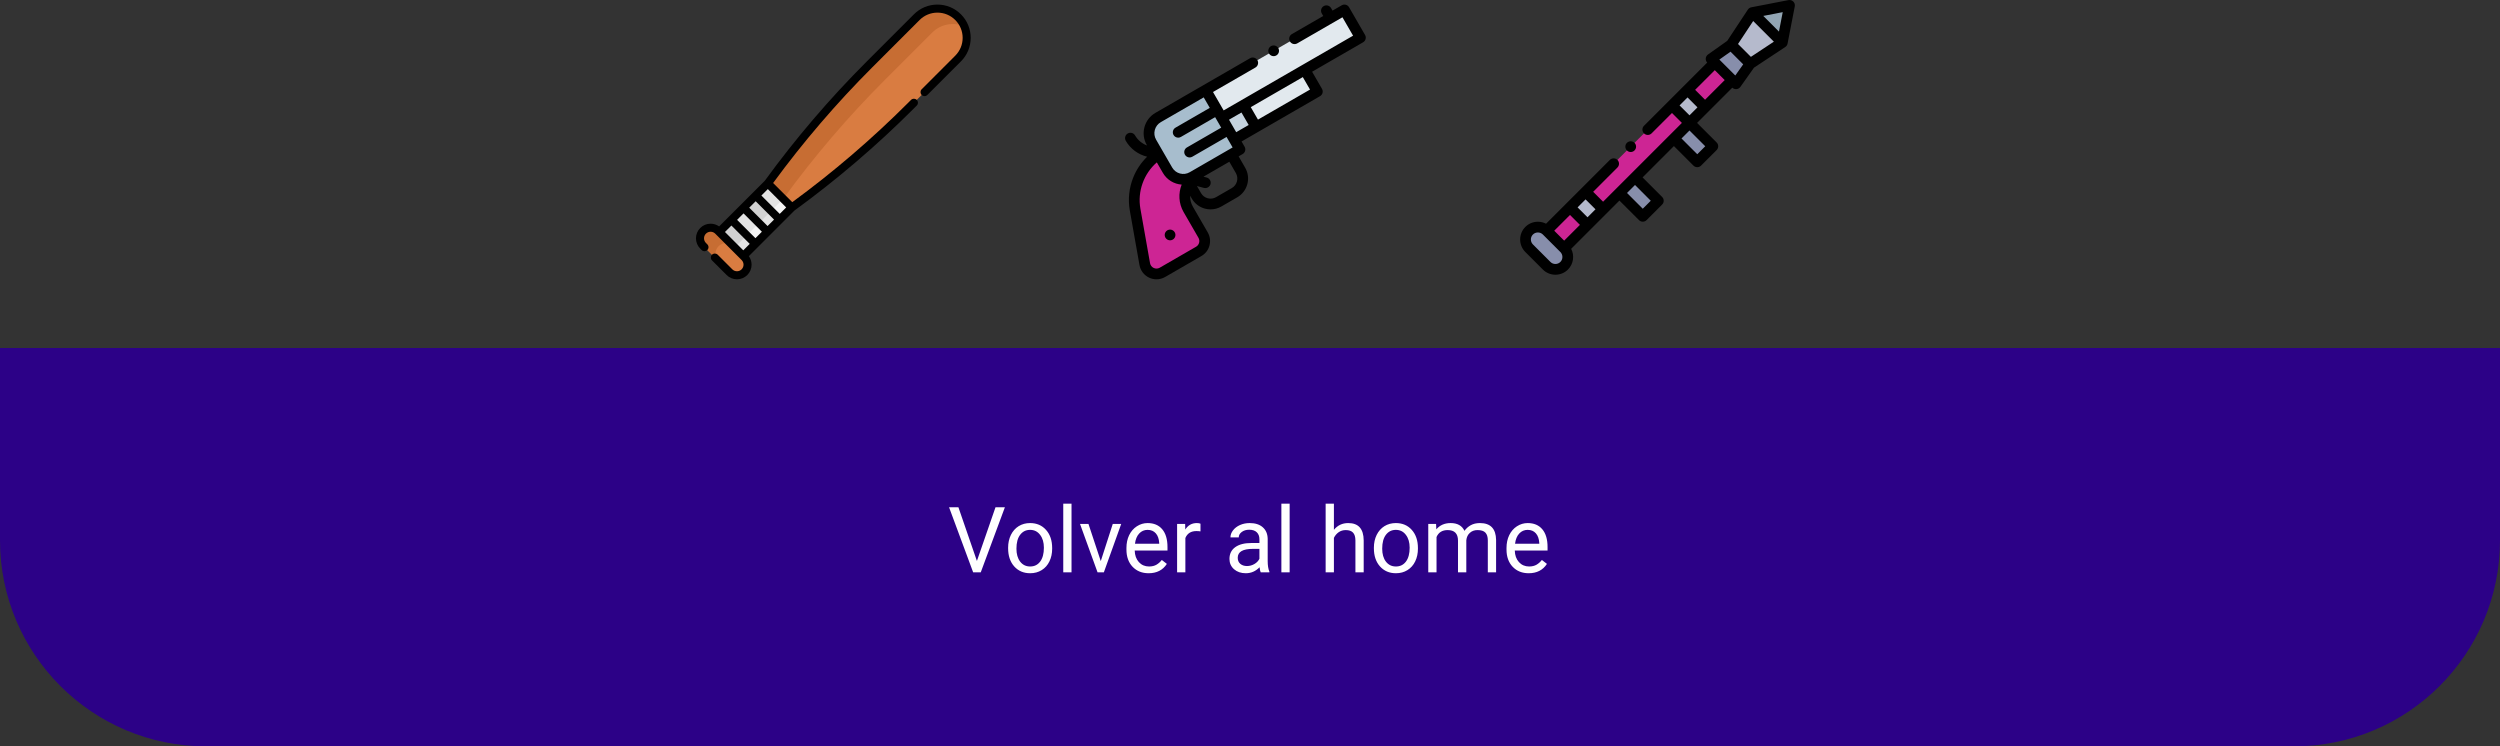 <svg width="546" height="163" viewBox="0 0 546 163" fill="none" xmlns="http://www.w3.org/2000/svg">
<rect x="0" y="0" width="546" height="163" fill="#333333" stroke="none"/>
<path d="M0 76H546V118C546 142.853 525.853 163 501 163H45C20.147 163 0 142.853 0 118V76Z" fill="#2C0187"/>
<path d="M213.357 122.51L217.42 110.781H219.471L214.197 125H212.537L207.273 110.781H209.314L213.357 122.51ZM220.174 119.619C220.174 118.584 220.376 117.653 220.779 116.826C221.189 115.999 221.756 115.361 222.479 114.912C223.208 114.463 224.038 114.238 224.969 114.238C226.408 114.238 227.57 114.736 228.455 115.732C229.347 116.729 229.793 118.053 229.793 119.707V119.834C229.793 120.863 229.594 121.787 229.197 122.607C228.807 123.421 228.243 124.056 227.508 124.512C226.779 124.967 225.939 125.195 224.988 125.195C223.556 125.195 222.394 124.697 221.502 123.701C220.617 122.705 220.174 121.387 220.174 119.746V119.619ZM221.99 119.834C221.99 121.006 222.26 121.947 222.801 122.656C223.348 123.366 224.077 123.721 224.988 123.721C225.906 123.721 226.635 123.363 227.176 122.646C227.716 121.924 227.986 120.915 227.986 119.619C227.986 118.46 227.71 117.523 227.156 116.807C226.609 116.084 225.88 115.723 224.969 115.723C224.077 115.723 223.357 116.077 222.811 116.787C222.264 117.497 221.99 118.512 221.99 119.834ZM234.021 125H232.215V110H234.021V125ZM240.408 122.549L243.025 114.434H244.871L241.082 125H239.705L235.877 114.434H237.723L240.408 122.549ZM250.857 125.195C249.425 125.195 248.26 124.727 247.361 123.789C246.463 122.845 246.014 121.585 246.014 120.01V119.678C246.014 118.63 246.212 117.695 246.609 116.875C247.013 116.048 247.573 115.404 248.289 114.941C249.012 114.473 249.793 114.238 250.633 114.238C252.007 114.238 253.074 114.691 253.836 115.596C254.598 116.501 254.979 117.796 254.979 119.482V120.234H247.82C247.846 121.276 248.149 122.119 248.729 122.764C249.314 123.402 250.057 123.721 250.955 123.721C251.593 123.721 252.133 123.59 252.576 123.33C253.019 123.07 253.406 122.725 253.738 122.295L254.842 123.154C253.956 124.515 252.628 125.195 250.857 125.195ZM250.633 115.723C249.904 115.723 249.292 115.99 248.797 116.523C248.302 117.051 247.996 117.793 247.879 118.75H253.172V118.613C253.12 117.695 252.872 116.986 252.43 116.484C251.987 115.977 251.388 115.723 250.633 115.723ZM262.186 116.055C261.912 116.009 261.616 115.986 261.297 115.986C260.112 115.986 259.308 116.491 258.885 117.5V125H257.078V114.434H258.836L258.865 115.654C259.458 114.71 260.298 114.238 261.385 114.238C261.736 114.238 262.003 114.284 262.186 114.375V116.055ZM275.34 125C275.236 124.792 275.151 124.421 275.086 123.887C274.246 124.759 273.243 125.195 272.078 125.195C271.036 125.195 270.18 124.902 269.51 124.316C268.846 123.724 268.514 122.975 268.514 122.07C268.514 120.97 268.93 120.117 269.764 119.512C270.604 118.9 271.782 118.594 273.299 118.594H275.057V117.764C275.057 117.132 274.868 116.631 274.49 116.26C274.113 115.882 273.556 115.693 272.82 115.693C272.176 115.693 271.635 115.856 271.199 116.182C270.763 116.507 270.545 116.901 270.545 117.363H268.729C268.729 116.836 268.914 116.328 269.285 115.84C269.663 115.345 270.171 114.954 270.809 114.668C271.453 114.382 272.16 114.238 272.928 114.238C274.145 114.238 275.099 114.544 275.789 115.156C276.479 115.762 276.837 116.598 276.863 117.666V122.529C276.863 123.499 276.987 124.271 277.234 124.844V125H275.34ZM272.342 123.623C272.908 123.623 273.445 123.477 273.953 123.184C274.461 122.891 274.829 122.51 275.057 122.041V119.873H273.641C271.427 119.873 270.32 120.521 270.32 121.816C270.32 122.383 270.509 122.826 270.887 123.145C271.264 123.464 271.749 123.623 272.342 123.623ZM281.658 125H279.852V110H281.658V125ZM291.326 115.713C292.127 114.73 293.169 114.238 294.451 114.238C296.684 114.238 297.811 115.498 297.83 118.018V125H296.023V118.008C296.017 117.246 295.841 116.683 295.496 116.318C295.158 115.954 294.627 115.771 293.904 115.771C293.318 115.771 292.804 115.928 292.361 116.24C291.919 116.553 291.574 116.963 291.326 117.471V125H289.52V110H291.326V115.713ZM300.057 119.619C300.057 118.584 300.258 117.653 300.662 116.826C301.072 115.999 301.639 115.361 302.361 114.912C303.09 114.463 303.921 114.238 304.852 114.238C306.29 114.238 307.452 114.736 308.338 115.732C309.23 116.729 309.676 118.053 309.676 119.707V119.834C309.676 120.863 309.477 121.787 309.08 122.607C308.689 123.421 308.126 124.056 307.391 124.512C306.661 124.967 305.822 125.195 304.871 125.195C303.439 125.195 302.277 124.697 301.385 123.701C300.499 122.705 300.057 121.387 300.057 119.746V119.619ZM301.873 119.834C301.873 121.006 302.143 121.947 302.684 122.656C303.23 123.366 303.96 123.721 304.871 123.721C305.789 123.721 306.518 123.363 307.059 122.646C307.599 121.924 307.869 120.915 307.869 119.619C307.869 118.46 307.592 117.523 307.039 116.807C306.492 116.084 305.763 115.723 304.852 115.723C303.96 115.723 303.24 116.077 302.693 116.787C302.146 117.497 301.873 118.512 301.873 119.834ZM313.641 114.434L313.689 115.605C314.464 114.694 315.509 114.238 316.824 114.238C318.302 114.238 319.308 114.805 319.842 115.938C320.193 115.43 320.649 115.02 321.209 114.707C321.775 114.395 322.443 114.238 323.211 114.238C325.529 114.238 326.707 115.465 326.746 117.92V125H324.939V118.027C324.939 117.272 324.767 116.709 324.422 116.338C324.077 115.96 323.497 115.771 322.684 115.771C322.013 115.771 321.456 115.973 321.014 116.377C320.571 116.774 320.314 117.311 320.242 117.988V125H318.426V118.076C318.426 116.54 317.674 115.771 316.17 115.771C314.985 115.771 314.174 116.276 313.738 117.285V125H311.932V114.434H313.641ZM333.865 125.195C332.433 125.195 331.268 124.727 330.369 123.789C329.471 122.845 329.021 121.585 329.021 120.01V119.678C329.021 118.63 329.22 117.695 329.617 116.875C330.021 116.048 330.581 115.404 331.297 114.941C332.02 114.473 332.801 114.238 333.641 114.238C335.014 114.238 336.082 114.691 336.844 115.596C337.605 116.501 337.986 117.796 337.986 119.482V120.234H330.828C330.854 121.276 331.157 122.119 331.736 122.764C332.322 123.402 333.064 123.721 333.963 123.721C334.601 123.721 335.141 123.59 335.584 123.33C336.027 123.07 336.414 122.725 336.746 122.295L337.85 123.154C336.964 124.515 335.636 125.195 333.865 125.195ZM333.641 115.723C332.911 115.723 332.299 115.99 331.805 116.523C331.31 117.051 331.004 117.793 330.887 118.75H336.18V118.613C336.128 117.695 335.88 116.986 335.438 116.484C334.995 115.977 334.396 115.723 333.641 115.723Z" fill="white"/>
<g clip-path="url(#clip0_2_821)">
<path fill-rule="evenodd" clip-rule="evenodd" d="M341.612 54.213L337.787 50.388C336.735 49.336 335.014 49.336 333.962 50.388C332.91 51.44 332.91 53.161 333.962 54.212L337.787 58.038C338.839 59.09 340.561 59.09 341.612 58.038C342.664 56.986 342.664 55.265 341.612 54.213Z" fill="#878EAB"/>
<path fill-rule="evenodd" clip-rule="evenodd" d="M337.782 50.383L342.881 45.284L346.706 49.108L341.606 54.208L337.782 50.383Z" fill="#CD2594"/>
<path fill-rule="evenodd" clip-rule="evenodd" d="M342.882 45.284L346.281 41.884L350.106 45.709L346.706 49.108L342.882 45.284Z" fill="#B5BACC"/>
<path fill-rule="evenodd" clip-rule="evenodd" d="M346.288 41.887L350.113 45.712L353.682 42.143L357.082 38.743L365.582 30.243L368.982 26.843L365.157 23.018L346.288 41.887Z" fill="#CD2594"/>
<path fill-rule="evenodd" clip-rule="evenodd" d="M353.675 42.142L357.074 38.742L362.174 43.842L358.774 47.241L353.675 42.142Z" fill="#878EAB"/>
<path fill-rule="evenodd" clip-rule="evenodd" d="M365.576 30.244L368.975 26.844L374.075 31.943L370.675 35.343L365.576 30.244Z" fill="#878EAB"/>
<path fill-rule="evenodd" clip-rule="evenodd" d="M365.151 23.019L368.551 19.619L372.375 23.444L368.976 26.843L365.151 23.019Z" fill="#B5BACC"/>
<path fill-rule="evenodd" clip-rule="evenodd" d="M368.552 19.62L374.501 13.67L378.326 17.495L372.376 23.444L368.552 19.62Z" fill="#CD2594"/>
<path fill-rule="evenodd" clip-rule="evenodd" d="M374.508 13.667L378.333 17.492L379.14 18.3L382.243 13.922L378.078 9.757L373.7 12.86L374.508 13.667Z" fill="#878EAB"/>
<path fill-rule="evenodd" clip-rule="evenodd" d="M378.078 9.757L382.243 13.922L389.255 9.29L382.71 2.745L378.078 9.757Z" fill="#B5BACC"/>
<path fill-rule="evenodd" clip-rule="evenodd" d="M382.71 2.745L389.255 9.29L390.828 1.172L382.71 2.745Z" fill="#92A5B3"/>
<path d="M391.657 0.344C391.382 0.068 390.988 -0.053 390.605 0.022L382.488 1.594C382.179 1.654 381.907 1.836 381.733 2.099L377.222 8.928L373.023 11.904C372.742 12.104 372.562 12.417 372.533 12.761C372.505 13.095 372.622 13.424 372.852 13.666L359.048 27.471C358.59 27.928 358.59 28.67 359.048 29.128C359.277 29.357 359.577 29.471 359.877 29.471C360.176 29.471 360.476 29.357 360.705 29.128L365.158 24.675L367.326 26.843L350.113 44.055L347.946 41.887L353.248 36.585C353.705 36.128 353.705 35.386 353.248 34.928C352.79 34.47 352.048 34.47 351.59 34.928L337.659 48.859C337.116 48.577 336.507 48.427 335.875 48.427C334.838 48.427 333.864 48.829 333.134 49.559C331.623 51.07 331.623 53.53 333.134 55.041L336.959 58.867C337.715 59.622 338.708 60 339.7 60C340.693 60 341.686 59.622 342.442 58.867C343.664 57.644 343.897 55.801 343.142 54.341L353.682 43.801L357.954 48.072C358.183 48.301 358.483 48.416 358.782 48.416C359.082 48.416 359.382 48.301 359.611 48.072L363.011 44.672C363.469 44.215 363.469 43.472 363.011 43.015L358.74 38.743L365.583 31.9L369.854 36.172C370.074 36.391 370.372 36.515 370.683 36.515C370.994 36.515 371.292 36.391 371.511 36.172L374.912 32.771C375.369 32.314 375.369 31.572 374.912 31.114L370.64 26.843L378.334 19.148C378.553 19.356 378.841 19.471 379.141 19.471C379.173 19.471 379.206 19.47 379.239 19.467C379.583 19.438 379.897 19.259 380.097 18.977L383.072 14.779L389.902 10.267C390.165 10.094 390.346 9.821 390.406 9.512L391.979 1.395C392.053 1.013 391.932 0.619 391.657 0.344ZM348.456 45.712L346.713 47.455L344.545 45.288L346.288 43.545L348.456 45.712ZM339.445 50.388L342.888 46.945L345.056 49.113L341.613 52.556L339.445 50.388ZM340.784 57.209C340.497 57.497 340.112 57.655 339.7 57.655C339.289 57.655 338.904 57.497 338.617 57.209L334.792 53.384C334.194 52.786 334.194 51.814 334.792 51.216C335.079 50.929 335.464 50.771 335.875 50.771C336.287 50.771 336.672 50.929 336.959 51.216L340.784 55.041C341.072 55.329 341.23 55.714 341.23 56.125C341.23 56.537 341.072 56.922 340.784 57.209ZM360.525 43.844L358.782 45.587L355.339 42.144L357.082 40.401L360.525 43.844ZM388.525 6.902L385.099 3.476L389.348 2.653L388.525 6.902ZM382.897 4.589L387.412 9.103L382.396 12.418L379.583 9.605L382.897 4.589ZM372.383 21.785L370.215 19.618L374.508 15.325L376.676 17.492L372.383 21.785ZM372.426 31.943L370.683 33.686L367.24 30.243L368.983 28.5L372.426 31.943ZM366.815 23.018L368.558 21.275L370.726 23.443L368.983 25.186L366.815 23.018ZM378.987 16.49L375.511 13.013L377.949 11.285L380.715 14.052L378.987 16.49Z" fill="black"/>
<path d="M356.147 33.2C356.447 33.2 356.747 33.086 356.976 32.857L356.976 32.856C357.434 32.398 357.434 31.657 356.976 31.199C356.518 30.741 355.776 30.742 355.318 31.199C354.861 31.657 354.861 32.399 355.318 32.857C355.547 33.086 355.847 33.2 356.147 33.2Z" fill="black"/>
</g>
<g clip-path="url(#clip1_2_821)">
<path d="M172.944 45.305L167.695 40.056C174.4 30.833 181.817 22.15 189.88 14.088L200.218 3.75C202.712 1.255 206.756 1.255 209.25 3.75C211.745 6.244 211.745 10.288 209.25 12.782L198.913 23.12C190.85 31.183 182.167 38.6 172.944 45.305Z" fill="#D97C41"/>
<path d="M193.249 17.457L203.587 7.119C205.486 5.22 208.282 4.768 210.609 5.76C210.298 5.03 209.846 4.345 209.25 3.75C206.756 1.255 202.712 1.255 200.218 3.75L189.88 14.088C181.817 22.15 174.4 30.833 167.695 40.056L171.064 43.425C177.769 34.202 185.186 25.519 193.249 17.457Z" fill="#C76D33"/>
<path d="M167.695 40.056L172.944 45.304L160.697 57.551L155.449 52.302L167.695 40.056Z" fill="#E3E3E3"/>
<path d="M155.448 52.302L167.695 40.056L171.064 43.425L158.817 55.671L155.448 52.302Z" fill="#D1D1D1"/>
<path d="M162.59 56.17L156.83 50.411C155.926 49.507 154.461 49.507 153.557 50.411C152.653 51.315 152.653 52.78 153.557 53.684L159.317 59.443C160.22 60.347 161.685 60.347 162.59 59.443C163.493 58.539 163.493 57.074 162.59 56.17Z" fill="#D97C41"/>
<path d="M156.926 53.78C157.83 52.876 159.295 52.876 160.199 53.78L156.83 50.411C155.926 49.507 154.461 49.507 153.557 50.411C152.653 51.315 152.653 52.78 153.557 53.684L156.926 57.053C156.022 56.149 156.022 54.684 156.926 53.78Z" fill="#C76D33"/>
<path d="M165.042 42.708L167.695 40.056L172.943 45.304L170.291 47.957L165.042 42.708Z" fill="#F4F4F4"/>
<path d="M165.042 42.708L167.695 40.056L171.064 43.425L168.412 46.077L165.042 42.708Z" fill="#E3E3E3"/>
<path d="M159.738 48.013L162.39 45.361L167.639 50.609L164.987 53.262L159.738 48.013Z" fill="#F4F4F4"/>
<path d="M159.738 48.013L162.39 45.361L165.759 48.73L163.106 51.382L159.738 48.013Z" fill="#E3E3E3"/>
<path d="M209.872 3.128C208.499 1.756 206.675 1 204.734 1C202.793 1 200.969 1.756 199.596 3.128L189.259 13.466C181.206 21.519 173.726 30.271 167.027 39.481L157.056 49.453C156.516 49.064 155.871 48.854 155.193 48.854C154.341 48.854 153.539 49.186 152.935 49.789C152.332 50.392 152 51.194 152 52.047C152 52.9 152.332 53.702 152.935 54.305L153.237 54.607C153.58 54.95 154.136 54.95 154.48 54.607C154.823 54.264 154.823 53.707 154.48 53.364L154.178 53.062C153.619 52.502 153.619 51.592 154.178 51.032C154.449 50.761 154.81 50.611 155.193 50.611C155.577 50.611 155.937 50.761 156.208 51.032L161.968 56.792C162.239 57.063 162.388 57.423 162.388 57.807C162.388 58.19 162.239 58.55 161.968 58.822C161.408 59.381 160.497 59.381 159.938 58.822L156.745 55.63C156.402 55.286 155.846 55.286 155.502 55.63C155.159 55.973 155.159 56.529 155.502 56.872L158.695 60.065C159.298 60.668 160.1 61 160.952 61C161.806 61 162.608 60.668 163.211 60.065C163.814 59.462 164.146 58.66 164.146 57.807C164.146 57.129 163.936 56.484 163.547 55.944L168.26 51.232C168.26 51.231 168.26 51.231 168.261 51.231C168.261 51.231 168.261 51.231 168.261 51.23L173.519 45.973C182.729 39.274 191.481 31.794 199.534 23.741L200.218 23.058C200.561 22.715 200.561 22.158 200.218 21.814C199.874 21.472 199.318 21.472 198.975 21.814L198.291 22.498C190.463 30.327 181.969 37.608 173.034 44.152L168.849 39.966C175.392 31.031 182.673 22.537 190.502 14.709L200.839 4.371C201.88 3.331 203.263 2.758 204.734 2.758C206.206 2.758 207.589 3.331 208.629 4.371C209.669 5.411 210.242 6.795 210.242 8.266C210.242 9.737 209.669 11.12 208.629 12.161L201.295 19.495C200.952 19.837 200.952 20.394 201.295 20.737C201.638 21.081 202.195 21.081 202.538 20.737L209.872 13.404C211.244 12.031 212 10.207 212 8.266C212 6.325 211.244 4.501 209.872 3.128ZM167.639 49.367L163.633 45.361L165.043 43.952L169.048 47.957L167.639 49.367ZM164.986 52.019L160.981 48.014L162.39 46.604L166.396 50.61L164.986 52.019ZM158.328 50.666L159.738 49.257L163.743 53.262L162.334 54.672L158.328 50.666ZM171.701 45.305L170.292 46.714L166.286 42.708L167.695 41.299L171.701 45.305Z" fill="black"/>
</g>
<g clip-path="url(#clip2_2_821)">
<path d="M261.598 37.946C258.873 39.519 257.939 43.004 259.512 45.728L262.757 51.348C263.476 52.593 263.049 54.185 261.805 54.903L253.878 59.48C252.314 60.383 250.329 59.458 250.014 57.68L247.906 45.78C247.105 41.254 248.95 36.668 252.662 33.957L252.993 33.715L261.598 37.946Z" fill="#CD2594"/>
<path d="M263.319 19.665L293.618 2.172L297.111 8.222L266.812 25.715L263.319 19.665Z" fill="#E2E9EE"/>
<path d="M270.805 32.63L260.415 38.629C258.516 39.725 256.087 39.075 254.99 37.175L251.477 31.089C250.38 29.19 251.031 26.761 252.93 25.664L263.32 19.666L270.805 32.63Z" fill="#A7BDCD"/>
<path d="M266.812 25.715L271.566 22.971L274.311 27.724L269.557 30.469L266.812 25.715Z" fill="#C5D3DE"/>
<path d="M271.566 22.971L284.962 15.236L287.707 19.99L274.31 27.724L271.566 22.971Z" fill="#E2E9EE"/>
<path d="M298.128 7.636L294.635 1.586C294.311 1.026 293.594 0.834 293.034 1.157L291.024 2.318L290.702 1.761C290.379 1.2 289.662 1.008 289.101 1.332C288.541 1.655 288.349 2.372 288.672 2.933L288.994 3.49L282.146 7.444C281.585 7.767 281.393 8.484 281.717 9.044C282.041 9.605 282.757 9.797 283.318 9.473L293.191 3.773L295.512 7.793L267.242 24.115L264.921 20.095L274.184 14.747C274.744 14.423 274.936 13.706 274.613 13.146C274.289 12.585 273.572 12.393 273.012 12.717L252.345 24.649C251.155 25.336 250.304 26.445 249.948 27.772C249.593 29.099 249.775 30.485 250.462 31.675L250.52 31.776C249.436 31.377 248.497 30.611 247.902 29.582C247.579 29.021 246.862 28.829 246.301 29.153C245.741 29.476 245.549 30.193 245.873 30.754C246.892 32.52 248.603 33.759 250.536 34.224C249.227 35.501 248.193 37.039 247.505 38.751C246.581 41.046 246.321 43.548 246.753 45.984L248.86 57.884C249.074 59.095 249.868 60.128 250.983 60.647C251.489 60.883 252.033 61 252.576 61C253.23 61 253.882 60.831 254.464 60.495L262.391 55.918C263.264 55.414 263.889 54.6 264.15 53.626C264.41 52.652 264.277 51.635 263.772 50.762L260.528 45.142C260.092 44.387 259.9 43.557 259.925 42.743L260.28 43.358C260.913 44.454 261.935 45.238 263.158 45.566C263.566 45.675 263.98 45.729 264.392 45.729C265.213 45.729 266.023 45.514 266.754 45.092L270.209 43.097C271.305 42.465 272.089 41.443 272.417 40.22C272.744 38.997 272.576 37.72 271.943 36.624L270.515 34.151L271.391 33.645C271.66 33.49 271.857 33.234 271.937 32.934C272.018 32.634 271.976 32.314 271.82 32.044L271.159 30.899L288.294 21.005C288.855 20.682 289.047 19.965 288.723 19.405L286.565 15.666L297.699 9.237C297.968 9.082 298.165 8.826 298.245 8.526C298.326 8.225 298.283 7.906 298.128 7.636ZM252.212 28.379C252.406 27.657 252.869 27.053 253.517 26.679L262.891 21.267L264.215 23.558L256.73 27.879C256.17 28.203 255.978 28.92 256.301 29.48C256.519 29.856 256.912 30.066 257.317 30.066C257.516 30.066 257.718 30.016 257.902 29.909L265.386 25.588L266.71 27.88L259.225 32.201C258.665 32.524 258.473 33.241 258.797 33.802C259.014 34.178 259.407 34.388 259.812 34.388C260.011 34.388 260.213 34.337 260.397 34.23L267.881 29.91L269.205 32.201L259.83 37.614C259.182 37.988 258.428 38.087 257.706 37.894C256.983 37.7 256.38 37.237 256.006 36.589L252.492 30.503C252.118 29.856 252.019 29.101 252.212 28.379ZM261.742 51.934C261.934 52.265 261.984 52.65 261.885 53.02C261.786 53.389 261.55 53.697 261.219 53.888L253.292 58.465C252.882 58.701 252.401 58.722 251.972 58.523C251.544 58.323 251.25 57.941 251.168 57.475L249.061 45.576C248.395 41.818 249.795 37.946 252.65 35.466L253.976 37.761C254.863 39.298 256.429 40.203 258.078 40.318C257.32 42.209 257.403 44.417 258.498 46.314L261.742 51.934ZM269.913 37.796C270.574 38.94 270.181 40.407 269.037 41.068L265.582 43.062C265.028 43.382 264.382 43.467 263.764 43.302C263.146 43.136 262.63 42.74 262.31 42.186L261.412 40.631L262.939 41.04C263.041 41.067 263.143 41.08 263.244 41.08C263.761 41.08 264.235 40.735 264.375 40.211C264.542 39.586 264.171 38.944 263.546 38.776L262.835 38.585L268.486 35.323L269.913 37.796ZM269.987 28.869L268.414 26.145L271.138 24.572L272.711 27.296L269.987 28.869ZM274.74 26.124L273.168 23.4L284.535 16.838L286.108 19.561L274.74 26.124Z" fill="black"/>
<path d="M255.544 50.144C255.236 50.144 254.933 50.269 254.715 50.487C254.497 50.705 254.372 51.007 254.372 51.315C254.372 51.624 254.497 51.926 254.715 52.144C254.933 52.362 255.236 52.487 255.544 52.487C255.852 52.487 256.154 52.362 256.372 52.144C256.59 51.926 256.716 51.624 256.716 51.315C256.716 51.007 256.59 50.705 256.372 50.487C256.155 50.269 255.852 50.144 255.544 50.144Z" fill="black"/>
<path d="M278.166 12.267C278.474 12.267 278.775 12.142 278.994 11.924C279.212 11.706 279.338 11.403 279.338 11.095C279.338 10.787 279.212 10.484 278.994 10.267C278.775 10.049 278.474 9.923 278.166 9.923C277.856 9.923 277.555 10.049 277.336 10.267C277.118 10.484 276.993 10.787 276.993 11.095C276.993 11.403 277.118 11.706 277.336 11.924C277.555 12.142 277.856 12.267 278.166 12.267Z" fill="black"/>
</g>
<defs>
<clipPath id="clip0_2_821">
<rect width="60" height="60" fill="white" transform="translate(332)"/>
</clipPath>
<clipPath id="clip1_2_821">
<rect width="60" height="60" fill="white" transform="translate(152 1)"/>
</clipPath>
<clipPath id="clip2_2_821">
<rect width="60" height="60" fill="white" transform="translate(242 1)"/>
</clipPath>
</defs>
</svg>
